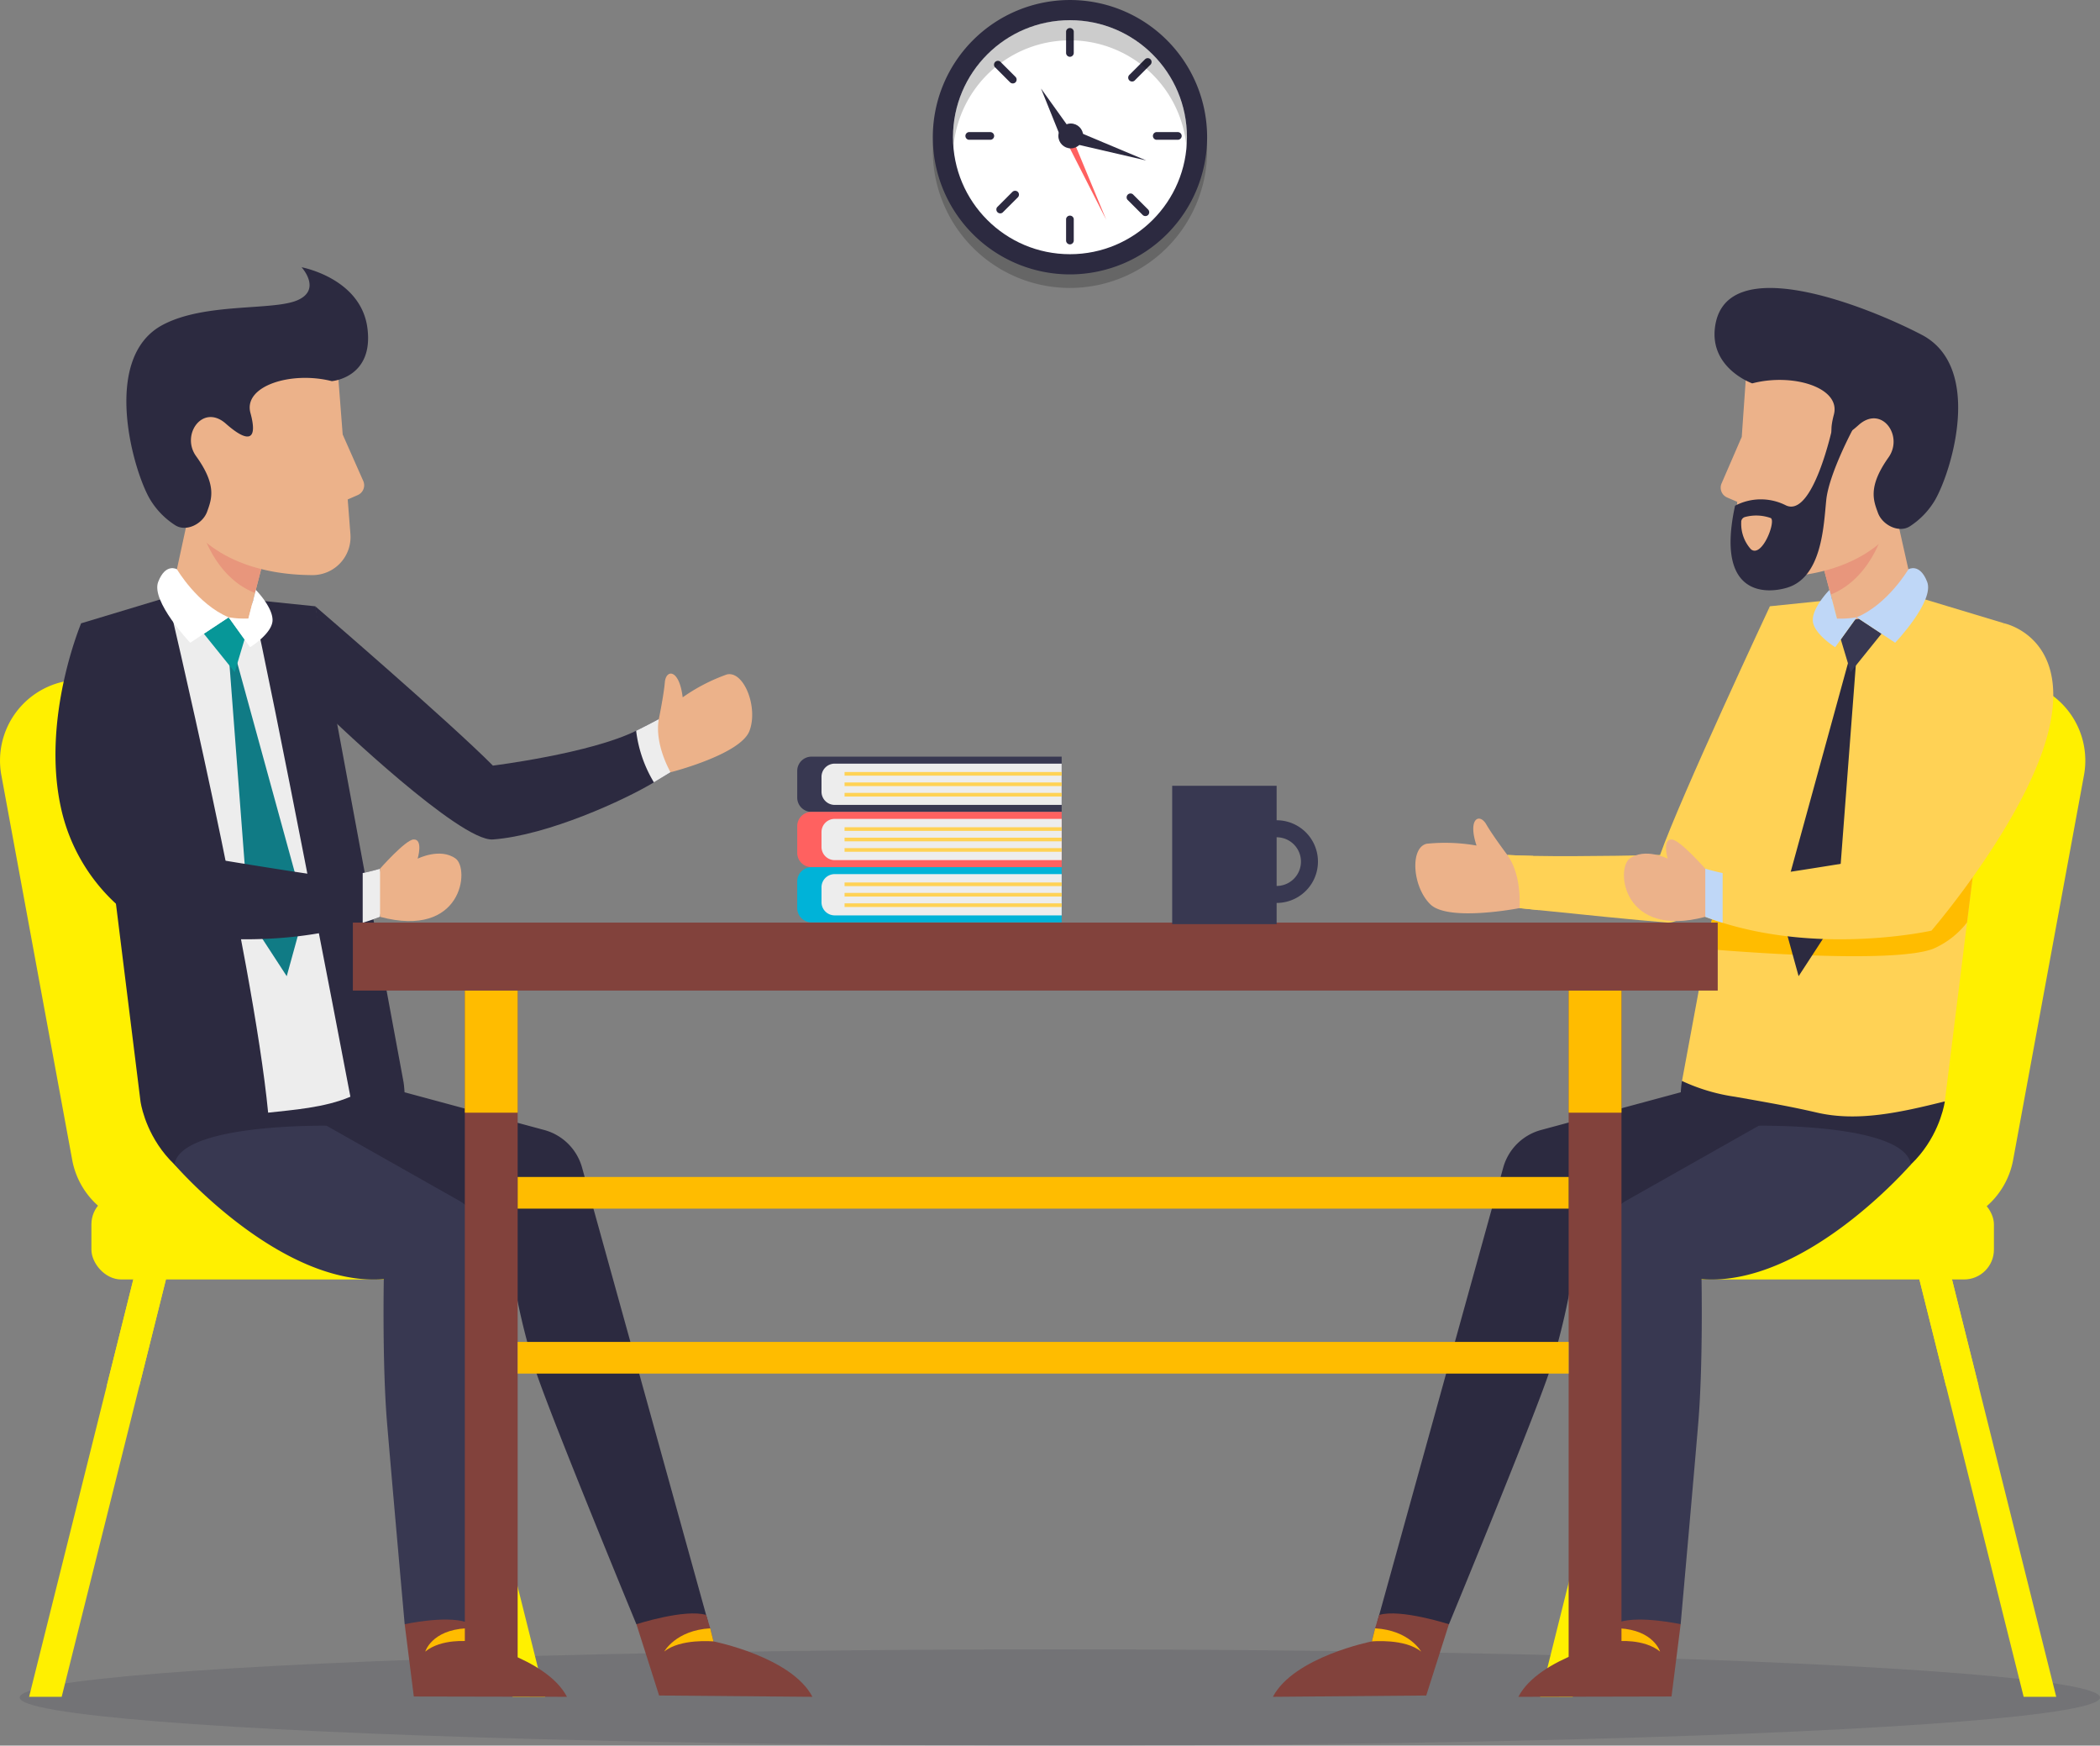 <svg id="Layer_1" data-name="Layer 1" xmlns="http://www.w3.org/2000/svg" viewBox="0 0 216.395 179.826"><rect x="0" y="0" width="216.395" height="179.826" fill="#808080" stroke="none"/><defs><style>.cls-1,.cls-6{fill:#2c2a40;}.cls-1{opacity:0.15;}.cls-2{fill:#fff000;}.cls-3{fill:#fff000;}.cls-4{fill:#FFD255;}.cls-5{fill:#ecb28a;}.cls-7{fill:#FFBC00;}.cls-8{fill:#383851;}.cls-9{fill:#82423c;}.cls-10{fill:#FFBC00;}.cls-11{fill:#bfd7f7;}.cls-12{fill:#e8967c;}.cls-13{fill:#ededed;}.cls-14{fill:#107b85;}.cls-15{fill:#079798;}.cls-16{fill:#fff;}.cls-17{opacity:0.2;}.cls-18{fill:#ff6160;}.cls-19{fill:#FFD255;}.cls-20{fill:#00b3d8;}</style></defs><title>testimonials-2-men-talking</title><ellipse class="cls-1" cx="109.211" cy="174.87" rx="107.184" ry="4.956"/><rect class="cls-2" x="164.964" y="123.056" width="40.5" height="8.75" rx="3.074" ry="3.074" transform="translate(370.429 254.862) rotate(180)"/><path class="cls-2" d="M200.094,69.216l7.429,0.868a8.326,8.326,0,0,1,7.221,9.778l-7.3,39.627a8.326,8.326,0,0,1-8.5,6.811l-18.11-.669a8.325,8.325,0,0,1-7.817-10.137l8.906-39.826a8.326,8.326,0,0,1,8.125-6.509h9.079A8.326,8.326,0,0,1,200.094,69.216Z"/><path class="cls-3" d="M196.832,74.856l5.96,0.7a6.679,6.679,0,0,1,5.793,7.844l-5.859,31.79a6.679,6.679,0,0,1-6.815,5.464l-14.528-.537a6.679,6.679,0,0,1-6.271-8.132l7.145-31.949a6.679,6.679,0,0,1,6.518-5.221h7.284A6.673,6.673,0,0,1,196.832,74.856Z"/><polygon class="cls-2" points="158.705 174.801 162.063 174.801 170.065 142.778 172.808 131.806 173.333 129.701 170.19 128.838 169.448 131.806 166.708 142.778 158.705 174.801"/><polygon class="cls-3" points="166.708 142.778 170.065 142.778 172.808 131.806 169.448 131.806 166.708 142.778"/><polygon class="cls-2" points="197.26 129.701 197.785 131.806 200.528 142.778 208.528 174.801 211.885 174.801 203.885 142.778 201.145 131.806 200.403 128.838 197.26 129.701"/><polygon class="cls-3" points="197.785 131.806 200.528 142.778 203.885 142.778 201.145 131.806 197.785 131.806"/><path class="cls-4" d="M182.38,62.46l-1.872,22.388s-5.33,10.445-8.722,10.19c-2.745-.208-9.755-0.922-13.215-1.28-1.217-.125-1.995-0.208-1.995-0.208l-1.25-5.475c0.74,0.045,1.638.075,2.63,0.095,5.267,0.1,13.107-.095,13.107-0.095C173.175,82.1,182.38,62.46,182.38,62.46Z"/><path class="cls-4" d="M158.57,93.758c-1.217-.125-1.995-0.208-1.995-0.208l-1.25-5.475c0.74,0.045,1.638.075,2.63,0.095A13.3,13.3,0,0,1,158.57,93.758Z"/><path class="cls-5" d="M155.325,88.075s-1.488-1.97-2.175-3.157-1.937-.625-1,2.188a18.789,18.789,0,0,0-5.125-.187c-1.75.375-1.5,4.438,0.375,6.25s9.176,0.383,9.176.383S156.875,90.245,155.325,88.075Z"/><path class="cls-6" d="M200.405,113.464s-1.476,11.363-16.169,9.962c-13.11-1.25-10.915-12.068-10.915-12.068S191.579,110.561,200.405,113.464Z"/><path class="cls-4" d="M206.522,64.21l-2.8,22.54-1.027,8.282-2.29,18.43c-4.622,1.153-8.987,2.115-13.15,1.16-2.6-.6-4.635-0.965-8.477-1.64a19.377,19.377,0,0,1-5.455-1.625l2.52-13.6,0.695-3.755,5.843-31.545,6.557-.675h0l8.685-.257Z"/><path class="cls-7" d="M203.722,86.75l-1.027,8.282a8.973,8.973,0,0,1-3.468,2.7c-4.16,1.608-20.89.242-23.385,0.027l0.695-3.755c20.785,2.023,26.69-7.525,26.69-7.525Z"/><polygon class="cls-6" points="190.608 67.654 183.451 93.717 185.338 100.564 189.252 94.554 191.288 67.802 190.608 67.654"/><polygon class="cls-8" points="189.686 65.871 190.696 69.237 193.879 65.283 191.323 63.594 189.686 65.871"/><path class="cls-6" d="M182.835,119.884s-8.87,8.577-20.5,9.5a69.574,69.574,0,0,1-2.792,12.257c-1.975,5.688-10.234,25.679-10.234,25.679l-7.389-.225L154.9,120.28a5.546,5.546,0,0,1,3.9-3.872l14.765-3.986S183.309,115.619,182.835,119.884Z"/><path class="cls-9" d="M146.967,174.666l-15.8.135c2.16-4.119,10.194-5.708,10.194-5.708l0.333-1.346,0.422-1.379c2.177-.659,7.187.953,7.187,0.953Z"/><path fill="#FFFF00" class="cls-10" d="M146.441,170.141c-1.671-1.368-5.075-1.049-5.075-1.049l0.333-1.346C145.238,167.943,146.441,170.141,146.441,170.141Z"/><path class="cls-8" d="M196.9,119.968s-10.913,12.643-21.566,11.805c0,0,.167,8.778-0.333,14.778s-1.818,20.77-1.818,20.77l-6.245.261-1.654-39.727a4.589,4.589,0,0,1,2.326-4.186l13.622-7.7S196.3,115.719,196.9,119.968Z"/><path class="cls-9" d="M172.242,174.768l-15.782.033c2.16-4.119,10.129-5.723,10.129-5.723l0.286-1.331,0.042-.662c2.177-.659,6.266.236,6.266,0.236Z"/><path class="cls-10" d="M171.063,170.141c-1.671-1.368-4.473-1.064-4.473-1.064l0.286-1.331C170.414,167.943,171.063,170.141,171.063,170.141Z"/><path class="cls-4" d="M211.207,74.811c-2,9.235-12.179,21.062-12.179,21.062s-10.985,2.465-21.518-.81c-0.6-.185-1.195-0.388-1.787-0.612a16.194,16.194,0,0,1,0-4.963s0.748,0.235,1.787.453a12.771,12.771,0,0,0,4.025.3c4.4-.6,13.677-2.163,13.677-2.163s4.545-6.537,11.308-23.865C206.52,64.21,213.207,65.573,211.207,74.811Z"/><path class="cls-11" d="M177.51,89.94v5.123c-0.6-.185-1.195-0.388-1.787-0.612a16.194,16.194,0,0,1,0-4.963S176.47,89.723,177.51,89.94Z"/><path class="cls-5" d="M175.722,89.488s-2.612-2.962-3.447-3.008c-1.031-.057-0.428,1.977-0.428,1.977s-2.322-1.164-3.916-.008c-1.452,1.053-.724,8.267,7.791,6V89.488Z"/><path class="cls-5" d="M197.059,60.474a9.335,9.335,0,0,1-7.709,3.43l-0.707-2.652-0.9-3.375a14.233,14.233,0,0,1,1.836-2.664c1.321-1.509,3.29-3.04,5.687-2.726Z"/><path class="cls-12" d="M194.371,53.706s-1.13,5.71-5.729,7.546l-0.9-3.375a14.233,14.233,0,0,1,1.836-2.664Z"/><path class="cls-5" d="M179.963,38.085l-1.2,17.18a3.917,3.917,0,0,0,3.937,4.2c4.387-.046,11.045-1.241,14.143-7.538C201.68,42.09,189.746,31.712,179.963,38.085Z"/><path class="cls-5" d="M179.48,45L177.4,49.8a1.1,1.1,0,0,0,.577,1.451l1.038,0.445S180.664,50.431,179.48,45Z"/><path class="cls-6" d="M180.559,39.494s-4.4-1.552-3.835-5.8c1.055-7.991,15.726-2.116,21.3.794,6.318,3.3,3.133,13.916,1.4,16.977a8.131,8.131,0,0,1-2.6,2.74c-1.125.749-2.844-.1-3.309-1.369s-1.058-2.688,1.091-5.72c1.578-2.228-.727-5.446-3.088-3.328s-3.285,1.708-2.546-1.077S184.737,38.4,180.559,39.494Z"/><path fill="#FFFF00" class="cls-6" d="M188.835,43.991s-2.024,9.452-4.832,8.057a5.7,5.7,0,0,0-5.214.051c-2.033,9.312,3.172,9.1,5.36,8.444,3.606-1.085,3.766-6.378,4.038-9.033s2.687-7.183,2.687-7.183Zm-8.409,12.594a3.912,3.912,0,0,1-1-2.777,0.521,0.521,0,0,1,.384-0.546,4.449,4.449,0,0,1,2.667.109C183.014,53.73,181.564,57.515,180.425,56.585Z"/><path class="cls-11" d="M191.323,63.594l3.964,2.618s4.067-4.277,3.3-6.267-1.935-1.3-1.935-1.3S194.545,62.241,191.323,63.594Z"/><path class="cls-11" d="M188.524,60.768S186.8,62.5,186.8,63.873s2.309,2.8,2.309,2.8l2.215-3.081a10.838,10.838,0,0,1-2.033.137Z"/><rect class="cls-2" x="9.419" y="123.056" width="40.5" height="8.75" rx="3.074" ry="3.074"/><path class="cls-2" d="M14.789,69.216l-7.429.868A8.326,8.326,0,0,0,.14,79.863l7.3,39.627a8.326,8.326,0,0,0,8.5,6.811l18.11-.669a8.326,8.326,0,0,0,7.817-10.137L32.96,75.668a8.326,8.326,0,0,0-8.125-6.509H15.756A8.326,8.326,0,0,0,14.789,69.216Z"/><path class="cls-3" d="M18.051,74.856l-5.96.7A6.679,6.679,0,0,0,6.3,83.4l5.859,31.79a6.679,6.679,0,0,0,6.815,5.464l14.528-.537a6.679,6.679,0,0,0,6.271-8.132L32.628,80.032a6.679,6.679,0,0,0-6.518-5.221H18.827A6.673,6.673,0,0,0,18.051,74.856Z"/><polygon class="cls-2" points="56.179 174.801 52.821 174.801 44.819 142.778 42.076 131.806 41.551 129.701 44.694 128.838 45.436 131.806 48.176 142.778 56.179 174.801"/><polygon class="cls-3" points="48.176 142.778 44.819 142.778 42.076 131.806 45.436 131.806 48.176 142.778"/><polygon class="cls-2" points="17.623 129.701 17.098 131.806 14.356 142.778 6.356 174.801 2.998 174.801 10.998 142.778 13.738 131.806 14.481 128.838 17.623 129.701"/><polygon class="cls-3" points="17.098 131.806 14.356 142.778 10.998 142.778 13.738 131.806 17.098 131.806"/><path class="cls-6" d="M32.488,62.46l1.718,11.611S47.4,86.732,50.793,86.479c5.663-.421,13.613-4.084,16.589-5.884,1.048-.633,1.715-1.039,1.715-1.039L67.89,74.071c-0.65.357-1.449,0.767-2.338,1.209-4.719,2.342-14.76,3.59-14.76,3.59C46.331,74.369,32.488,62.46,32.488,62.46Z"/><path class="cls-13" d="M67.382,80.595c1.048-.633,1.715-1.039,1.715-1.039L67.89,74.071c-0.65.357-1.449,0.767-2.338,1.209A13.3,13.3,0,0,0,67.382,80.595Z"/><path class="cls-5" d="M67.89,74.07s0.5-2.416.619-3.784,1.485-1.392,1.838,1.551A18.794,18.794,0,0,1,74.9,69.48c1.743-.408,3.251,3.372,2.33,5.812S69.1,79.556,69.1,79.556,67.415,76.695,67.89,74.07Z"/><path fill="#FFFF00" class="cls-6" d="M14.478,113.464s1.476,11.363,16.169,9.962c13.11-1.25,10.915-12.068,10.915-12.068S23.3,110.561,14.478,113.464Z"/><path class="cls-6" d="M14.478,113.464c4.623,1.151,8.988,2.113,13.151,1.159,2.6-.6,4.636-0.966,8.477-1.641a19.418,19.418,0,0,0,5.455-1.624L32.5,62.46l-6.557-.675h0l-8.685-.257-8.9,2.684Z"/><path class="cls-13" d="M27.63,114.623c2.477-.28,5.8-0.5,8.477-1.641-1.442-7.523-7.689-40.232-10.16-51.2h0l-8.685-.257S26.087,98.58,27.63,114.623Z"/><polygon class="cls-14" points="24.275 67.654 31.432 93.717 29.546 100.564 25.632 94.554 23.596 67.802 24.275 67.654"/><polygon class="cls-15" points="25.198 65.871 24.188 69.237 21.005 65.283 23.561 63.594 25.198 65.871"/><path fill="#FFFF00" class="cls-6" d="M32.049,119.884s8.87,8.577,20.5,9.5a69.575,69.575,0,0,0,2.792,12.257c1.975,5.688,10.234,25.679,10.234,25.679l7.389-.225L59.979,120.28a5.546,5.546,0,0,0-3.9-3.872l-14.765-3.986S31.575,115.619,32.049,119.884Z"/><path class="cls-9" d="M67.917,174.666l15.8,0.135c-2.16-4.119-10.194-5.708-10.194-5.708l-0.333-1.346-0.422-1.379c-2.177-.659-7.187.953-7.187,0.953Z"/><path class="cls-10" d="M68.443,170.141c1.671-1.368,5.075-1.049,5.075-1.049l-0.333-1.346C69.645,167.943,68.443,170.141,68.443,170.141Z"/><path class="cls-8" d="M17.983,119.968S28.9,132.611,39.549,131.773c0,0-.167,8.778.333,14.778s1.818,20.77,1.818,20.77l6.245,0.261L49.6,127.855a4.589,4.589,0,0,0-2.326-4.186l-13.622-7.7S18.583,115.719,17.983,119.968Z"/><path class="cls-9" d="M42.641,174.768L58.424,174.8c-2.16-4.119-10.129-5.723-10.129-5.723l-0.286-1.331-0.042-.662c-2.177-.659-6.266.236-6.266,0.236Z"/><path fill="#FFFF00" class="cls-10" d="M43.821,170.141c1.671-1.368,4.473-1.064,4.473-1.064l-0.286-1.331C44.469,167.943,43.821,170.141,43.821,170.141Z"/><path class="cls-6" d="M6.266,83.148a18.9,18.9,0,0,0,9.59,12.725s10.985,2.465,21.518-.81c0.6-.185,1.2-0.388,1.787-0.612a16.194,16.194,0,0,0,0-4.963s-0.747.235-1.787,0.453a12.771,12.771,0,0,1-4.025.3c-4.4-.6-13.677-2.163-13.677-2.163S15.126,81.538,8.363,64.21C8.363,64.21,4.266,73.91,6.266,83.148Z"/><path fill="#FFFF00" class="cls-13" d="M37.374,89.94v5.123c0.6-.185,1.2-0.388,1.787-0.612a16.194,16.194,0,0,0,0-4.963S38.414,89.723,37.374,89.94Z"/><path class="cls-5" d="M39.162,89.488s2.612-2.962,3.447-3.008c1.031-.057.428,1.977,0.428,1.977s2.322-1.164,3.916-.008c1.451,1.053.724,8.267-7.791,6V89.488Z"/><path class="cls-5" d="M17.854,60.372a9.335,9.335,0,0,0,7.735,3.37l0.687-2.657L27.151,57.7a14.232,14.232,0,0,0-1.857-2.649c-1.333-1.5-3.314-3.014-5.708-2.681Z"/><path class="cls-12" d="M20.489,53.584s1.175,5.7,5.787,7.5L27.151,57.7a14.232,14.232,0,0,0-1.857-2.649Z"/><path class="cls-5" d="M34.776,37.85l1.332,17.17a3.917,3.917,0,0,1-3.9,4.226c-4.387-.012-11.055-1.155-14.2-7.428C13.09,42.025,24.943,31.554,34.776,37.85Z"/><path class="cls-5" d="M35.312,44.76l2.12,4.788A1.1,1.1,0,0,1,36.866,51l-1.035.453S34.171,50.2,35.312,44.76Z"/><path class="cls-6" d="M16.726,33.49c-6.275,3.382-3.06,14.842-1.3,17.89a8.13,8.13,0,0,0,2.618,2.72c1.131,0.74,2.843-.122,3.3-1.394s1.037-2.7-1.135-5.711c-1.6-2.215.684-5.452,3.062-3.352s3.3,1.682,2.537-1.1S30,38.2,34.19,39.264c0,0,4.345-.337,3.669-5.476s-6.784-6.257-6.784-6.257,2.116,2.3-.429,3.4S21.076,31.145,16.726,33.49Z"/><path class="cls-16" d="M23.561,63.594L19.6,66.213s-4.067-4.277-3.3-6.267,1.935-1.3,1.935-1.3S20.339,62.241,23.561,63.594Z"/><path class="cls-16" d="M26.36,60.768s1.721,1.734,1.725,3.105-2.309,2.8-2.309,2.8l-2.215-3.081a10.839,10.839,0,0,0,2.033.137Z"/><rect class="cls-9" x="47.899" y="102.045" width="5.443" height="72.444"/><rect class="cls-10" x="47.899" y="102.045" width="5.443" height="12.58"/><rect class="cls-9" x="161.642" y="102.045" width="5.443" height="72.444"/><rect class="cls-10" x="161.642" y="102.045" width="5.443" height="12.58"/><rect class="cls-9" x="36.361" y="95.043" width="140.642" height="7.002"/><rect class="cls-10" x="53.343" y="121.248" width="108.299" height="3.261"/><rect class="cls-10" x="53.343" y="138.241" width="108.299" height="3.261"/><path class="cls-17" d="M110.255,29.664a14.133,14.133,0,1,1,14.133-14.133A14.149,14.149,0,0,1,110.255,29.664Z"/><path class="cls-6" d="M110.255,28.267a14.133,14.133,0,1,1,14.133-14.133A14.149,14.149,0,0,1,110.255,28.267Z"/><circle class="cls-16" cx="110.255" cy="14.133" r="12.054"/><path class="cls-6" d="M110.255,5.851a0.4,0.4,0,0,1-.4-0.4V3.229a0.4,0.4,0,0,1,.791,0V5.455A0.4,0.4,0,0,1,110.255,5.851Z"/><path class="cls-6" d="M110.255,25.175a0.4,0.4,0,0,1-.4-0.4V22.553a0.4,0.4,0,0,1,.791,0v2.226A0.4,0.4,0,0,1,110.255,25.175Z"/><path class="cls-6" d="M102.443,14a0.4,0.4,0,0,1-.4.4H99.822a0.4,0.4,0,0,1,0-.791h2.226A0.4,0.4,0,0,1,102.443,14Z"/><path class="cls-6" d="M121.768,14a0.4,0.4,0,0,1-.4.4h-2.226a0.4,0.4,0,0,1,0-.791h2.226A0.4,0.4,0,0,1,121.768,14Z"/><path class="cls-6" d="M104.643,8.481a0.4,0.4,0,0,1-.56,0L102.51,6.907a0.4,0.4,0,0,1,.56-0.56l1.574,1.574A0.4,0.4,0,0,1,104.643,8.481Z"/><path class="cls-6" d="M118.308,22.145a0.4,0.4,0,0,1-.56,0l-1.574-1.574a0.4,0.4,0,0,1,.56-0.56l1.574,1.574A0.4,0.4,0,0,1,118.308,22.145Z"/><path class="cls-6" d="M104.885,19.769a0.4,0.4,0,0,1,0,.56L103.311,21.9a0.4,0.4,0,0,1-.56-0.56l1.574-1.574A0.4,0.4,0,0,1,104.885,19.769Z"/><path class="cls-6" d="M118.55,6.105a0.4,0.4,0,0,1,0,.56l-1.574,1.574a0.4,0.4,0,1,1-.56-0.56l1.574-1.574A0.4,0.4,0,0,1,118.55,6.105Z"/><path class="cls-17" d="M122.308,14.133q0,0.526-.045,1.04a12.053,12.053,0,0,0-24.017,0q-0.046-.513-0.045-1.04A12.053,12.053,0,0,1,122.308,14.133Z"/><polygon class="cls-18" points="110.574 14.4 113.99 22.635 109.999 14.796 110.574 14.4"/><circle class="cls-6" cx="110.339" cy="14.004" r="1.28"/><polygon class="cls-6" points="109.241 14.004 107.272 9.119 110.339 13.401 109.241 14.004"/><polygon class="cls-6" points="110.435 13.303 118.12 16.532 109.999 14.652 110.435 13.303"/><path class="cls-8" d="M109.4,77.948v5.69H83.62a1.469,1.469,0,0,1-1.469-1.469V79.417a1.469,1.469,0,0,1,1.469-1.469H109.4Z"/><path class="cls-13" d="M109.4,78.668v4.25H86.009a1.357,1.357,0,0,1-1.357-1.358V80.028a1.358,1.358,0,0,1,1.357-1.36H109.4Z"/><rect class="cls-19" x="87.027" y="79.53" width="22.375" height="0.375"/><rect class="cls-19" x="87.027" y="80.605" width="22.375" height="0.375"/><rect class="cls-19" x="87.027" y="81.68" width="22.375" height="0.375"/><path class="cls-18" d="M109.4,83.638v5.69H83.62a1.469,1.469,0,0,1-1.469-1.469V85.107a1.469,1.469,0,0,1,1.469-1.469H109.4Z"/><path class="cls-13" d="M109.4,84.358v4.25H86.009a1.357,1.357,0,0,1-1.357-1.358V85.718a1.358,1.358,0,0,1,1.357-1.36H109.4Z"/><rect class="cls-19" x="87.027" y="85.22" width="22.375" height="0.375"/><rect class="cls-19" x="87.027" y="86.295" width="22.375" height="0.375"/><rect class="cls-19" x="87.027" y="87.37" width="22.375" height="0.375"/><path class="cls-20" d="M109.4,89.328v5.69H83.62a1.469,1.469,0,0,1-1.469-1.469V90.8a1.469,1.469,0,0,1,1.469-1.469H109.4Z"/><path class="cls-13" d="M109.4,90.048V94.3H86.009a1.357,1.357,0,0,1-1.357-1.358V91.408a1.358,1.358,0,0,1,1.357-1.36H109.4Z"/><rect class="cls-19" x="87.027" y="90.91" width="22.375" height="0.375"/><rect class="cls-19" x="87.027" y="91.985" width="22.375" height="0.375"/><rect class="cls-19" x="87.027" y="93.06" width="22.375" height="0.375"/><path class="cls-8" d="M131.55,84.5V80.95H120.788V95.2H131.55V93.018A4.258,4.258,0,0,0,131.55,84.5Zm0,6.765V86.253A2.507,2.507,0,0,1,131.55,91.268Z"/></svg>